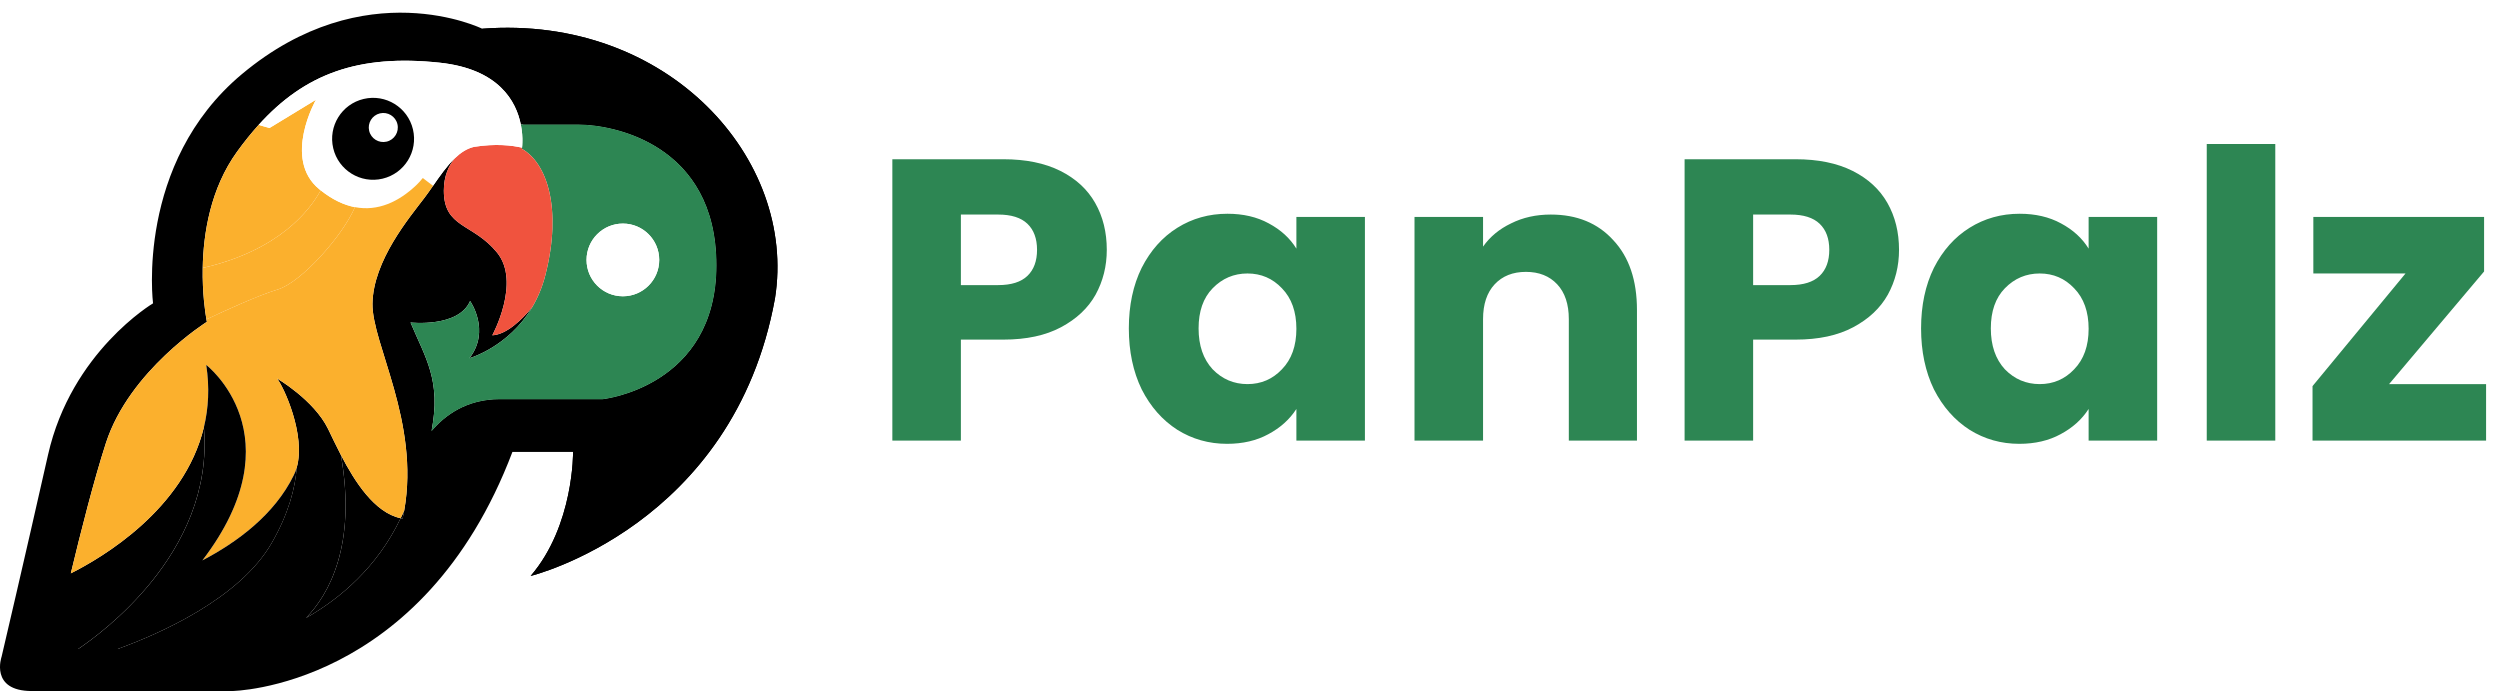 <svg xmlns="http://www.w3.org/2000/svg" width="2366" height="654" viewBox="0 0 2366 654" fill="none"><g clip-path="url(#clip0_28983_27299)"><path d="M379.182 490.441C379.794 490.566 380.419 490.691 381.043 490.791C381.618 488.192 382.13 485.606 382.58 483.02C382.118 484.057 381.656 485.094 381.181 486.156C380.531 487.605 379.856 489.03 379.182 490.441Z" fill="black"></path><path d="M456.351 27.168C456.351 27.168 345.508 -27.297 228.931 70.163C127.935 154.603 144.84 287.074 144.84 287.074C144.84 287.074 67.447 332.943 45.468 430.403C23.49 527.876 1.511 621.512 1.511 621.512C1.511 621.512 -9.959 653.999 30.175 653.999H219.372C219.372 653.999 399.974 652.087 485.014 427.542H542.34C542.34 427.542 543.29 497.301 502.207 545.069C502.207 545.069 694.266 498.25 733.45 282.301C754.479 150.43 632.166 13.798 456.351 27.168ZM570.379 377.85H472.919C441.194 377.85 420.628 393.556 408.345 408.15C417.829 360.144 402.622 338.828 388.516 305.229C388.516 305.229 434.06 310.327 444.893 284.85C444.893 284.85 464.635 312.876 444.255 339.003C444.255 339.003 481.078 328.545 503.506 290.998C493.723 302.73 479.404 316.612 465.909 317.337C465.909 317.337 493.298 267.007 470.37 238.981C447.442 210.955 420.04 216.053 420.04 180.38C420.04 166.598 424.701 156.727 430.424 149.78C422.939 156.952 416.304 166.573 409.82 175.87C407.058 179.843 404.322 183.754 401.56 187.39C387.541 205.87 353.143 246.628 352.505 287.399C351.918 325.221 397.375 399.253 382.568 483.019C382.106 485.605 381.606 488.192 381.031 490.791C380.407 490.691 379.782 490.578 379.17 490.441C356.966 536.885 322.005 566.36 289.644 584.827C310.71 562.986 337.799 516.83 322.63 430.615C317.845 421.407 313.796 412.71 310.46 405.888C297.078 378.499 262.042 358.108 262.042 358.108C268.502 365.742 289.581 411.848 280.81 442.461C279.385 461.69 273.238 486.018 256.945 514.181C226.569 566.635 151 599.809 111.379 614.19H74.007C87.052 605.369 116.452 583.665 142.841 551.191C172.417 514.794 198.206 464.876 192.946 404.401C174.216 482.182 96.435 527.838 67.01 542.607C76.643 502.461 89.076 453.681 100.234 419.258C122.525 350.461 195.782 304.592 195.782 304.592C195.782 304.592 195.607 303.78 195.345 302.255C194.233 295.958 191.409 277.428 191.846 253.563C192.433 220.989 199.093 178.456 224.445 143.433C231.068 134.274 237.815 125.903 244.725 118.243C288.344 69.925 339.211 51.096 416.192 59.342C472.232 65.352 488.525 95.99 492.898 117.943H548.051C579.263 117.943 678.01 135.786 678.01 251.076C678.01 366.367 570.354 377.85 570.354 377.85H570.379Z" fill="black"></path><path d="M456.351 27.17C456.351 27.17 497.309 64.954 495.085 117.945H548.088C579.301 117.945 678.048 135.788 678.048 251.078C678.048 366.368 570.392 377.851 570.392 377.851H472.932C441.207 377.851 420.64 393.557 408.358 408.151C408.708 406.414 409.008 404.715 409.283 403.041L402.061 427.543H542.366C542.366 427.543 543.315 497.302 502.232 545.07C502.232 545.07 694.291 498.252 733.475 282.303C754.479 150.432 632.166 13.8 456.351 27.17Z" fill="black"></path><path d="M548.088 117.944H492.935C494.222 124.392 494.485 130.077 494.41 134.187C494.372 136.724 494.21 138.648 494.085 139.76C494.01 140.485 493.948 140.872 493.948 140.872C517.513 154.254 532.169 196.924 516.238 259.999C513.215 271.956 508.754 282.214 503.506 290.986C481.065 328.521 444.255 338.991 444.255 338.991C464.634 312.877 444.893 284.838 444.893 284.838C434.059 310.315 388.516 305.218 388.516 305.218C402.11 337.592 416.729 358.571 409.27 403.028C408.995 404.702 408.682 406.389 408.345 408.138C420.615 393.544 441.194 377.838 472.919 377.838H570.379C570.379 377.838 678.035 366.368 678.035 251.065C678.035 135.762 579.3 117.932 548.075 117.932L548.088 117.944ZM589.496 280.39C570.504 280.39 555.098 264.984 555.098 245.992C555.098 227 570.504 211.593 589.496 211.593C608.488 211.593 623.894 227 623.894 245.992C623.894 264.984 608.488 280.39 589.496 280.39Z" fill="#2D8653"></path><path d="M303.513 180.144C303.076 179.794 302.639 179.469 302.201 179.107C267.166 150.443 299.015 94.379 299.015 94.379L255.058 121.13L244.762 118.232C237.84 125.891 231.105 134.263 224.483 143.421C199.131 178.445 192.471 220.977 191.884 253.551C264.004 237.108 293.142 199.111 303.526 180.119L303.513 180.144Z" fill="#FBB02D"></path><path d="M335.913 196.051C325.53 194.064 314.684 189.003 303.514 180.145C293.13 199.137 263.992 237.134 191.872 253.577C191.434 277.442 194.258 295.972 195.37 302.27C214.288 293.323 244.775 279.454 262.693 274.031C285.284 267.196 324.343 223.102 335.913 196.063V196.051Z" fill="#FBB02D"></path><path d="M589.496 280.391C608.494 280.391 623.895 264.99 623.895 245.992C623.895 226.994 608.494 211.594 589.496 211.594C570.498 211.594 555.098 226.994 555.098 245.992C555.098 264.99 570.498 280.391 589.496 280.391Z" fill="white"></path><path d="M436.272 117.945C441.407 115.184 447.68 113.347 455.714 112.847C463.011 112.847 469.558 114.934 475.206 117.945C483.94 122.593 490.525 129.44 494.411 134.188C494.473 130.09 494.211 124.392 492.936 117.945C488.563 95.992 472.27 65.342 416.23 59.344C339.249 51.097 288.382 69.927 244.763 118.245L255.058 121.144L299.016 94.392C299.016 94.392 267.166 150.444 302.202 179.12C302.639 179.482 303.076 179.807 303.514 180.157C314.684 189.016 325.53 194.076 335.913 196.063C357.617 200.224 377.333 191.04 393.927 175.297C396.213 173.135 398.25 170.861 400.099 168.512C414.456 150.369 417.754 127.954 436.272 117.97V117.945ZM352.656 170.624C331.24 170.624 313.884 153.268 313.884 131.852C313.884 110.436 331.24 93.08 352.656 93.08C374.072 93.08 391.428 110.436 391.428 131.852C391.428 153.268 374.072 170.624 352.656 170.624Z" fill="white"></path><path d="M493.936 140.886C493.936 140.886 493.998 140.486 494.073 139.774C484.515 137.575 469.133 135.75 448.704 138.974C441.957 140.498 435.96 144.472 430.424 149.782C424.702 156.717 420.041 166.6 420.041 180.382C420.041 216.055 447.43 210.957 470.37 238.983C493.299 267.009 465.91 317.339 465.91 317.339C479.404 316.614 493.723 302.732 503.507 290.999C508.755 282.215 513.215 271.957 516.239 260.012C532.17 196.95 517.514 154.268 493.948 140.886H493.936Z" fill="#F0533E"></path><path d="M494.073 139.762C494.197 138.637 494.36 136.725 494.397 134.189C490.511 129.441 483.927 122.594 475.193 117.946C469.545 114.934 462.998 112.848 455.701 112.848C447.666 113.347 441.382 115.172 436.259 117.946C417.741 127.929 414.443 150.345 400.086 168.487L409.819 175.859C416.292 166.563 422.939 156.955 430.424 149.77C435.959 144.46 441.956 140.486 448.704 138.962C469.133 135.738 484.526 137.55 494.073 139.762Z" fill="white"></path><path d="M322.643 430.617C337.812 516.832 310.723 562.976 289.656 584.829C322.018 566.362 356.979 536.886 379.182 490.443C354.505 485.245 335.8 455.969 322.643 430.617Z" fill="black"></path><path d="M393.927 175.284C377.333 191.027 357.616 200.211 335.913 196.05C324.355 223.089 285.296 267.196 262.693 274.018C244.762 279.441 214.287 293.31 195.37 302.257C195.645 303.781 195.808 304.593 195.808 304.593C195.808 304.593 122.55 350.462 100.259 419.259C89.101 453.682 76.669 502.462 67.035 542.608C96.461 527.839 174.241 482.171 192.971 404.402C197.294 386.435 198.469 366.768 195.17 345.364C195.17 345.364 281.947 412.199 191.522 530.388C224.108 513.308 259.706 487.281 277.986 449.834C279.173 447.51 280.098 445.036 280.835 442.449C289.594 411.837 268.528 365.731 262.068 358.096C262.068 358.096 297.104 378.476 310.486 405.877C313.822 412.712 317.87 421.395 322.656 430.604C335.813 455.956 354.53 485.232 379.195 490.43C379.87 489.018 380.544 487.593 381.194 486.144C381.669 485.082 382.131 484.045 382.594 483.008C397.4 399.242 351.931 325.222 352.531 287.388C353.168 246.617 387.567 205.846 401.586 187.379C404.347 183.743 407.084 179.832 409.845 175.858L400.112 168.486C398.25 170.835 396.213 173.109 393.939 175.271L393.927 175.284Z" fill="#FBB02D"></path><path d="M277.986 449.833C259.719 487.28 224.108 513.307 191.522 530.388C281.947 412.198 195.17 345.363 195.17 345.363C198.469 366.767 197.294 386.434 192.971 404.402C198.231 464.877 172.442 514.794 142.867 551.192C116.465 583.678 87.077 605.382 74.032 614.191H111.404C151.026 599.809 226.595 566.635 256.97 514.182C273.276 486.018 279.423 461.703 280.835 442.461C280.098 445.035 279.173 447.522 277.986 449.846V449.833Z" fill="black"></path><path d="M362 169.11C382.841 164.192 395.748 143.31 390.829 122.469C385.91 101.629 365.028 88.722 344.188 93.641C323.348 98.559 310.441 119.441 315.359 140.282C320.278 161.122 341.16 174.029 362 169.11Z" fill="black"></path><path d="M365.908 134.044C373.297 132.301 377.873 124.897 376.129 117.509C374.385 110.12 366.982 105.544 359.593 107.288C352.205 109.032 347.629 116.435 349.372 123.824C351.116 131.212 358.52 135.788 365.908 134.044Z" fill="white"></path></g><g filter="url(#filter0_d_28983_27299)"><path d="M1047.46 236.437C1047.46 251.863 1043.92 266.025 1036.84 278.923C1029.76 291.567 1018.89 301.809 1004.22 309.649C989.551 317.488 971.343 321.408 949.594 321.408H909.385V417H844.519V150.708H949.594C970.837 150.708 988.792 154.375 1003.46 161.708C1018.13 169.042 1029.13 179.158 1036.46 192.055C1043.8 204.952 1047.46 219.746 1047.46 236.437ZM944.663 269.819C957.054 269.819 966.285 266.91 972.354 261.094C978.423 255.277 981.458 247.058 981.458 236.437C981.458 225.816 978.423 217.597 972.354 211.78C966.285 205.964 957.054 203.056 944.663 203.056H909.385V269.819H944.663ZM1068.33 310.787C1068.33 289.038 1072.38 269.945 1080.47 253.507C1088.82 237.069 1100.07 224.425 1114.23 215.574C1128.4 206.723 1144.2 202.297 1161.65 202.297C1176.57 202.297 1189.59 205.332 1200.72 211.401C1212.1 217.47 1220.83 225.436 1226.9 235.299V205.332H1291.76V417H1226.9V387.033C1220.57 396.895 1211.72 404.861 1200.34 410.931C1189.22 417 1176.19 420.035 1161.27 420.035C1144.07 420.035 1128.4 415.609 1114.23 406.758C1100.07 397.654 1088.82 384.883 1080.47 368.445C1072.38 351.755 1068.33 332.535 1068.33 310.787ZM1226.9 311.166C1226.9 294.981 1222.34 282.21 1213.24 272.853C1204.39 263.496 1193.51 258.818 1180.62 258.818C1167.72 258.818 1156.72 263.496 1147.62 272.853C1138.76 281.957 1134.34 294.602 1134.34 310.787C1134.34 326.971 1138.76 339.869 1147.62 349.479C1156.72 358.835 1167.72 363.514 1180.62 363.514C1193.51 363.514 1204.39 358.835 1213.24 349.479C1222.34 340.122 1226.9 327.351 1226.9 311.166ZM1467.66 203.056C1492.45 203.056 1512.17 211.148 1526.84 227.333C1541.76 243.265 1549.22 265.267 1549.22 293.337V417H1484.73V302.062C1484.73 287.9 1481.07 276.899 1473.73 269.06C1466.4 261.22 1456.54 257.3 1444.14 257.3C1431.75 257.3 1421.89 261.22 1414.56 269.06C1407.22 276.899 1403.56 287.9 1403.56 302.062V417H1338.69V205.332H1403.56V233.402C1410.13 224.046 1418.98 216.712 1430.11 211.401C1441.24 205.838 1453.75 203.056 1467.66 203.056ZM1797.24 236.437C1797.24 251.863 1793.7 266.025 1786.62 278.923C1779.54 291.567 1768.66 301.809 1753.99 309.649C1739.33 317.488 1721.12 321.408 1699.37 321.408H1659.16V417H1594.3V150.708H1699.37C1720.61 150.708 1738.57 154.375 1753.24 161.708C1767.9 169.042 1778.9 179.158 1786.24 192.055C1793.57 204.952 1797.24 219.746 1797.24 236.437ZM1694.44 269.819C1706.83 269.819 1716.06 266.91 1722.13 261.094C1728.2 255.277 1731.23 247.058 1731.23 236.437C1731.23 225.816 1728.2 217.597 1722.13 211.78C1716.06 205.964 1706.83 203.056 1694.44 203.056H1659.16V269.819H1694.44ZM1818.11 310.787C1818.11 289.038 1822.16 269.945 1830.25 253.507C1838.6 237.069 1849.85 224.425 1864.01 215.574C1878.17 206.723 1893.98 202.297 1911.43 202.297C1926.35 202.297 1939.37 205.332 1950.5 211.401C1961.88 217.47 1970.6 225.436 1976.67 235.299V205.332H2041.54V417H1976.67V387.033C1970.35 396.895 1961.5 404.861 1950.12 410.931C1938.99 417 1925.97 420.035 1911.05 420.035C1893.85 420.035 1878.17 415.609 1864.01 406.758C1849.85 397.654 1838.6 384.883 1830.25 368.445C1822.16 351.755 1818.11 332.535 1818.11 310.787ZM1976.67 311.166C1976.67 294.981 1972.12 282.21 1963.02 272.853C1954.17 263.496 1943.29 258.818 1930.39 258.818C1917.5 258.818 1906.5 263.496 1897.39 272.853C1888.54 281.957 1884.12 294.602 1884.12 310.787C1884.12 326.971 1888.54 339.869 1897.39 349.479C1906.5 358.835 1917.5 363.514 1930.39 363.514C1943.29 363.514 1954.17 358.835 1963.02 349.479C1972.12 340.122 1976.67 327.351 1976.67 311.166ZM2153.33 136.293V417H2088.47V136.293H2153.33ZM2261.03 363.514H2352.83V417H2188.58V365.411L2276.59 258.818H2189.34V205.332H2350.94V256.921L2261.03 363.514Z" fill="#2D8653"></path></g><defs><filter id="filter0_d_28983_27299" x="840.52" y="136.293" width="1516.31" height="291.742" filterUnits="userSpaceOnUse" color-interpolation-filters="sRGB"><feGaussianBlur stdDeviation="2"></feGaussianBlur></filter><clipPath id="clip0_28983_27299"><rect width="735.812" height="642" fill="white" transform="translate(0 12)"></rect></clipPath></defs></svg>
